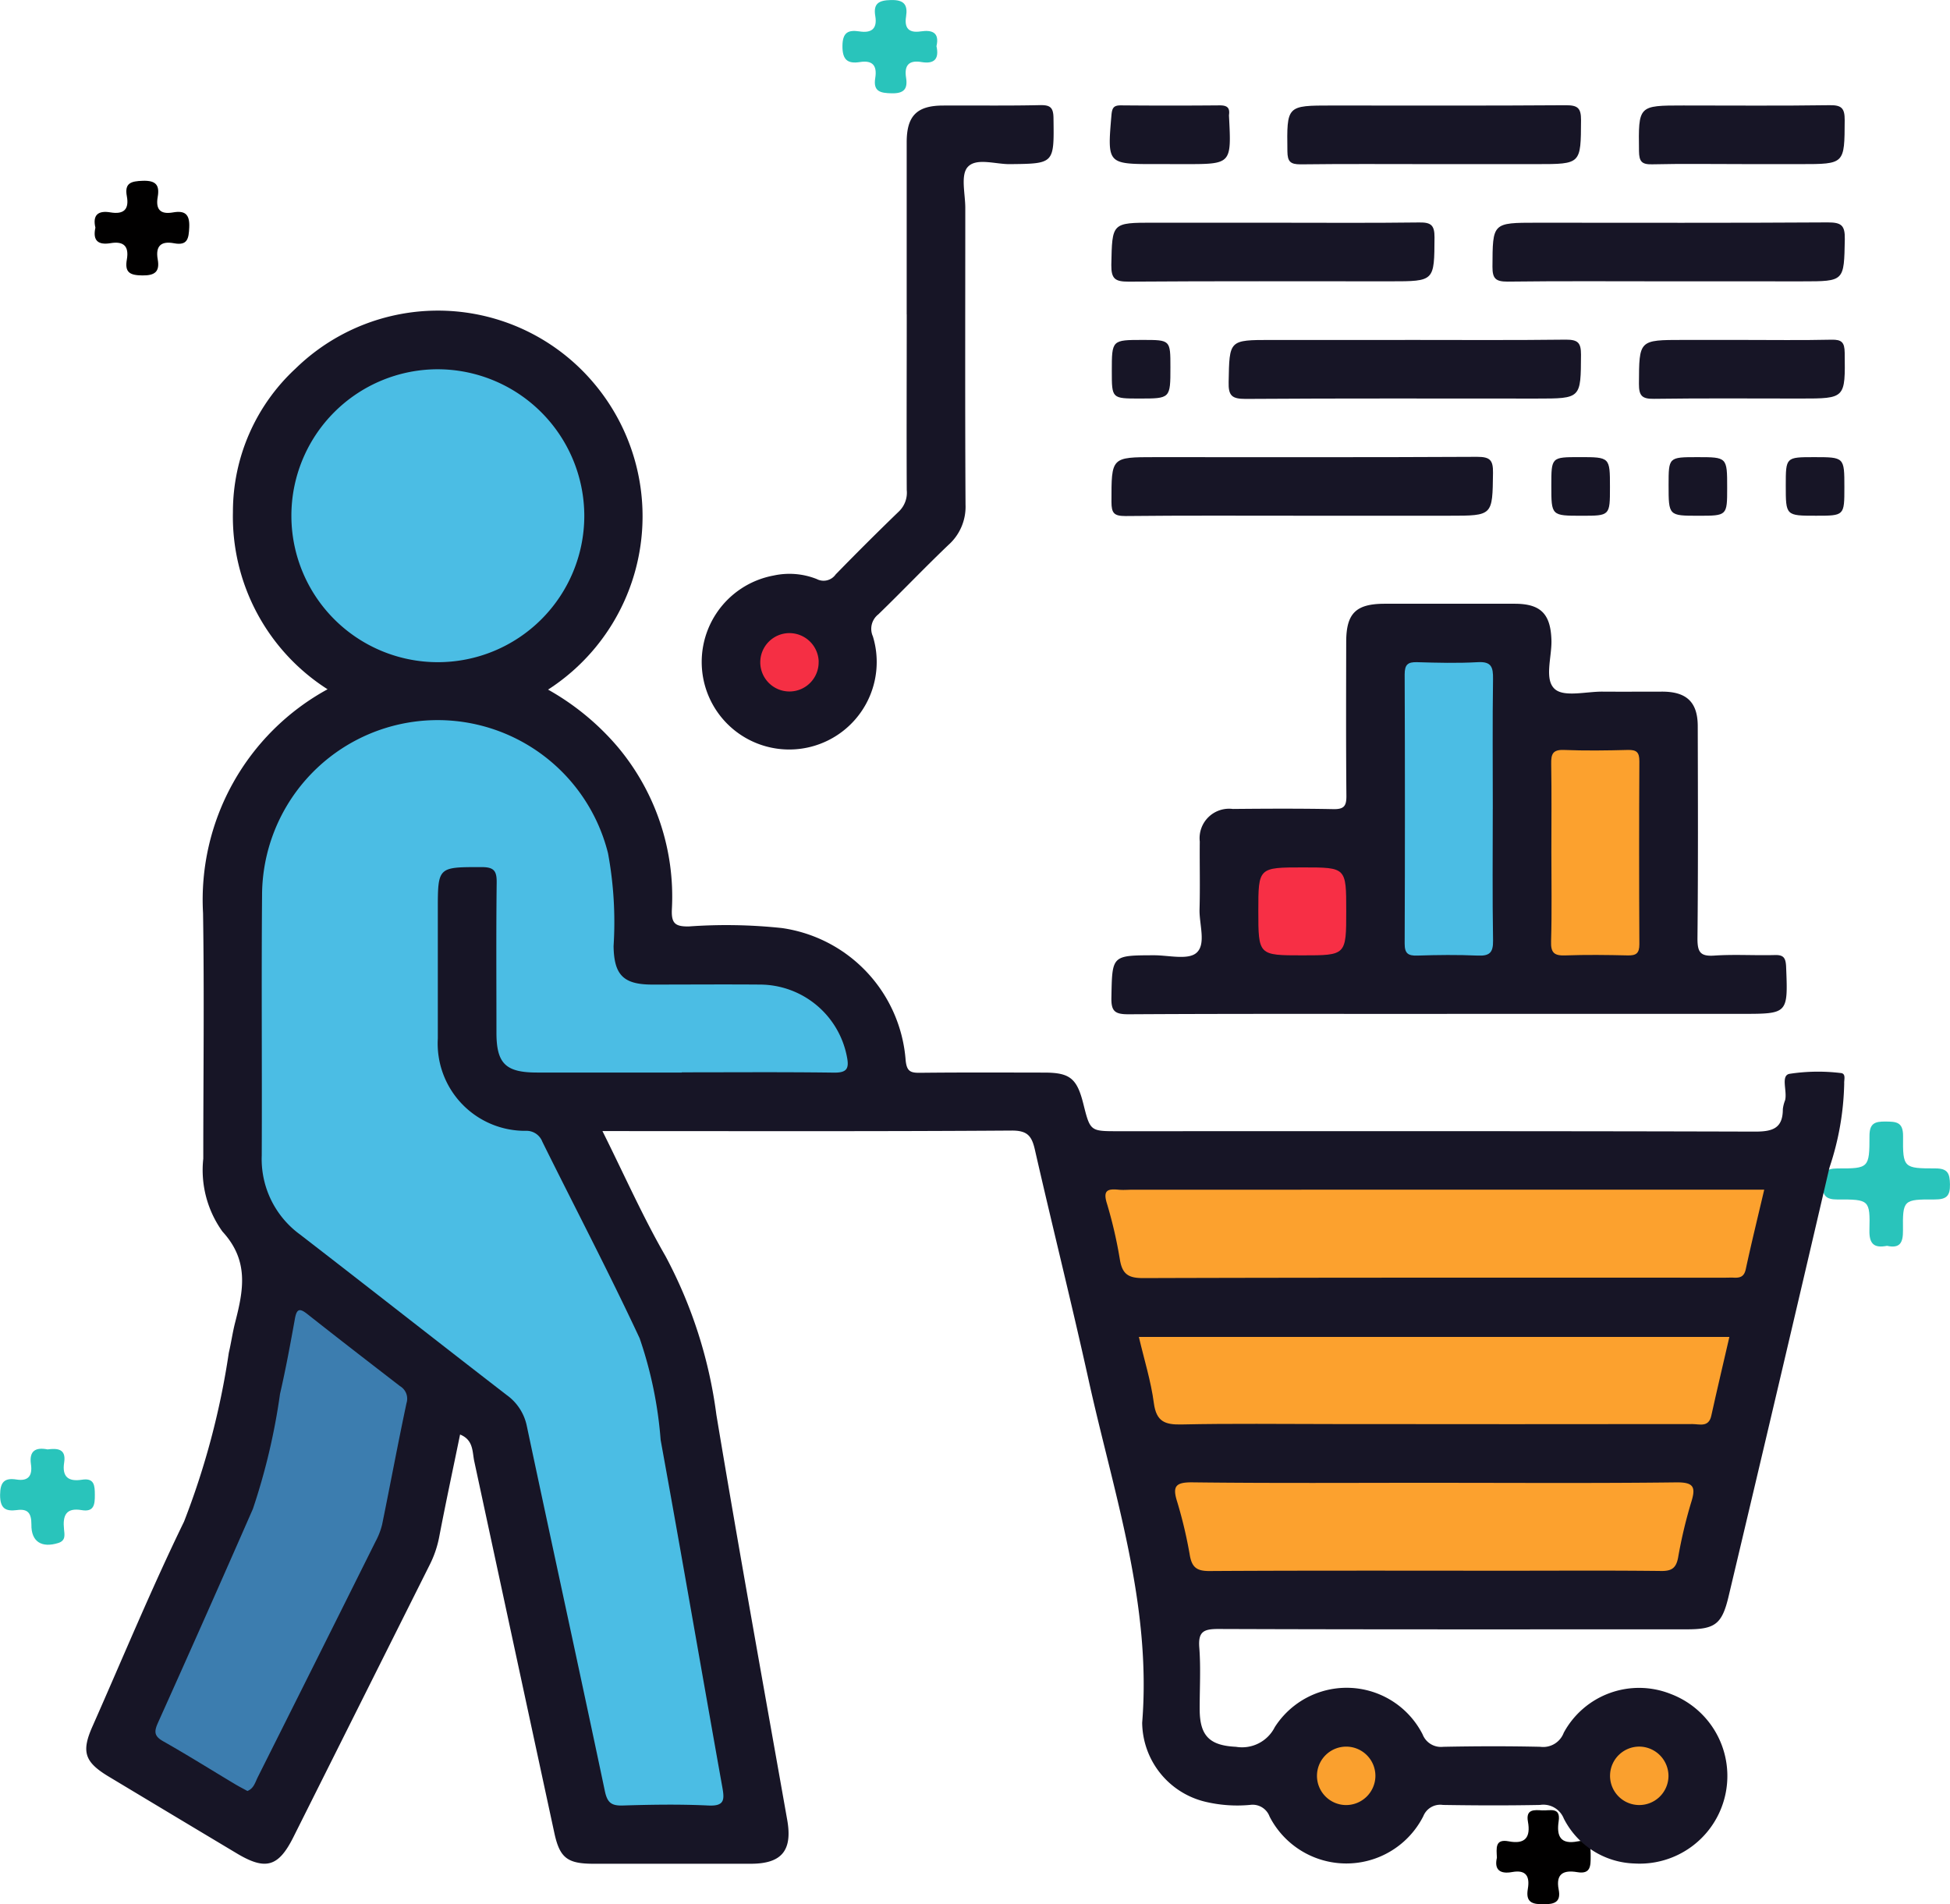 <svg xmlns="http://www.w3.org/2000/svg" xmlns:xlink="http://www.w3.org/1999/xlink" width="67.811" height="66.223" viewBox="0 0 67.811 66.223">
  <defs>
    <clipPath id="clip-path">
      <rect id="Rectángulo_37259" data-name="Rectángulo 37259" width="61.153" height="61.154" fill="none"/>
    </clipPath>
  </defs>
  <g id="_82" data-name="82" transform="translate(6384 6554)">
    <g id="Grupo_156595" data-name="Grupo 156595" transform="translate(-6384 -6554)">
      <path id="Trazado_127053" data-name="Trazado 127053" d="M15.562,123.96c.454.1.559-.113.555-.537-.012-1.063.007-1.081,1.106-1.075.409,0,.536-.124.528-.529-.007-.377-.077-.553-.512-.551-1.1,0-1.131-.018-1.119-1.119.005-.5-.239-.507-.608-.511s-.56.058-.56.5c0,1.115-.023,1.135-1.112,1.131-.421,0-.521.15-.522.541s.1.541.52.539c1.11-.006,1.137.014,1.112,1.066-.012.488.169.631.611.545" transform="translate(50.059 -80.637)" fill="#29c4bb"/>
      <path id="Trazado_127054" data-name="Trazado 127054" d="M213.635,151.161c-.406-.078-.632.057-.565.517.056.385-.077.6-.5.533s-.57.088-.573.537c0,.47.189.578.589.525.383-.052.5.115.5.5-.012.6.357.826.934.645.274-.086.214-.3.2-.477-.048-.472.06-.76.616-.666.431.073.457-.2.456-.527s-.014-.6-.451-.53c-.471.073-.694-.1-.616-.6.075-.475-.23-.5-.582-.454" transform="translate(-211.994 -100.761)" fill="#29c4bb"/>
      <path id="Trazado_127055" data-name="Trazado 127055" d="M207.481,69.268c-.1.453.1.608.527.537.46-.078.648.111.567.569s.113.548.542.553.609-.127.532-.557c-.082-.459.109-.648.565-.562.472.089.513-.158.531-.555.021-.466-.16-.588-.566-.517-.441.077-.606-.106-.531-.537.072-.412-.061-.579-.521-.563-.4.014-.639.072-.552.536s-.115.639-.567.563c-.425-.072-.632.081-.526.534" transform="translate(-204.164 -61.349)" fill="#010000"/>
      <path id="Trazado_127056" data-name="Trazado 127056" d="M51.8,186.64c-.1.423.11.578.532.5.5-.09.614.169.543.587-.079.465.146.537.555.535.39,0,.6-.091.518-.511-.108-.553.169-.688.645-.607s.466-.225.467-.559-.007-.6-.448-.512c-.593.117-.745-.168-.665-.7.077-.508-.311-.362-.569-.377-.274-.016-.579-.052-.5.389.1.545-.092.8-.67.687-.482-.092-.423.243-.409.566" transform="translate(0.255 -122.041)" fill="#010000"/>
      <path id="Trazado_127057" data-name="Trazado 127057" d="M125.03,17.426c.114-.483-.153-.577-.548-.518-.41.061-.572-.109-.509-.513s-.058-.588-.522-.578c-.427.009-.623.119-.548.558s-.131.6-.553.533c-.391-.059-.587.035-.589.513s.182.62.608.553c.45-.072.6.133.533.553-.078.472.175.526.572.534.424.009.562-.151.5-.54-.068-.427.09-.622.535-.547s.62-.106.523-.547" transform="translate(-92.465 -15.816)" fill="#29c4bb"/>
    </g>
    <g id="Grupo_156833" data-name="Grupo 156833" transform="translate(-6381 -6550.342)">
      <g id="Grupo_156833-2" data-name="Grupo 156833" clip-path="url(#clip-path)">
        <path id="Trazado_128376" data-name="Trazado 128376" d="M17.951,40.386c.757,1.516,1.4,2.971,2.19,4.343a16.092,16.092,0,0,1,1.771,5.519c.782,4.7,1.634,9.4,2.464,14.092.186,1.054-.185,1.52-1.258,1.522q-2.738,0-5.477,0c-.909,0-1.176-.2-1.364-1.072q-1.394-6.46-2.784-12.921c-.072-.33-.022-.743-.494-.933-.246,1.2-.5,2.38-.726,3.562a3.691,3.691,0,0,1-.325.958Q9.574,60.2,7.2,64.941c-.518,1.033-.965,1.16-1.965.561Q3,64.165.766,62.822c-.825-.5-.94-.855-.553-1.73C1.267,58.712,2.263,56.3,3.4,53.964a27.15,27.15,0,0,0,1.557-5.872c.083-.35.131-.709.221-1.057.286-1.113.492-2.143-.442-3.157a3.662,3.662,0,0,1-.667-2.535c0-2.845.037-5.69-.008-8.534a8.34,8.34,0,0,1,4.33-7.789A7.119,7.119,0,0,1,5.1,18.854a6.785,6.785,0,0,1,2.182-4.99,7.088,7.088,0,0,1,10.319.453,7.171,7.171,0,0,1-1.542,10.715,8.888,8.888,0,0,1,2.421,1.991,8.1,8.1,0,0,1,1.884,5.657c-.02.482.116.594.588.588a18.2,18.2,0,0,1,3.242.056,5.025,5.025,0,0,1,4.3,4.6c.039.373.156.436.489.433,1.443-.016,2.887-.009,4.33-.007.892,0,1.138.2,1.36,1.087.239.951.239.951,1.2.951,7.388,0,14.775-.008,22.163.014.611,0,.963-.116.962-.782a1.254,1.254,0,0,1,.078-.307c.082-.313-.156-.846.143-.918A6.524,6.524,0,0,1,61,38.364c.208.01.122.233.132.365a9.74,9.74,0,0,1-.514,2.928q-1.736,7.457-3.506,14.906c-.228.965-.468,1.146-1.443,1.147-5.434,0-10.869.008-16.3-.012-.51,0-.706.089-.664.642.056.718.011,1.443.014,2.164.005.92.356,1.248,1.261,1.291a1.274,1.274,0,0,0,1.351-.685,2.965,2.965,0,0,1,5.139.251.685.685,0,0,0,.719.434c1.125-.022,2.25-.026,3.375,0a.763.763,0,0,0,.815-.489A2.978,2.978,0,0,1,55.1,59.958a3.049,3.049,0,0,1-1.26,5.895,2.853,2.853,0,0,1-2.46-1.565.765.765,0,0,0-.827-.471c-1.125.022-2.25.018-3.375,0a.633.633,0,0,0-.682.39,3,3,0,0,1-5.346.015.627.627,0,0,0-.673-.407,4.8,4.8,0,0,1-1.579-.113,2.86,2.86,0,0,1-2.179-2.745c.334-4.14-1-8-1.867-11.936-.589-2.667-1.255-5.318-1.862-7.982-.108-.472-.248-.676-.806-.673-4.606.032-9.213.018-13.82.018h-.408" transform="translate(0 -4.709)" fill="#171526"/>
        <path id="Trazado_128377" data-name="Trazado 128377" d="M70.819,43.028c-3.693,0-7.386-.01-11.079.012-.476,0-.6-.11-.589-.588.028-1.462.005-1.46,1.484-1.464.506,0,1.181.172,1.473-.084.346-.3.093-.994.108-1.516.022-.785,0-1.571.008-2.356A1.025,1.025,0,0,1,63.372,35.9c1.167-.011,2.335-.017,3.5.006.368.007.454-.109.451-.462-.017-1.783-.01-3.565-.007-5.348,0-1,.336-1.33,1.337-1.332q2.26,0,4.521,0c.913,0,1.252.359,1.279,1.268.017.585-.26,1.366.119,1.7.325.287,1.089.083,1.659.088.7.005,1.4,0,2.1,0,.831.009,1.208.375,1.21,1.2.006,2.462.015,4.924-.01,7.385,0,.465.091.627.582.594.7-.048,1.4,0,2.1-.019.3-.009.383.083.4.389.067,1.656.077,1.656-1.542,1.656H70.819" transform="translate(-23.502 -11.427)" fill="#171526"/>
        <path id="Trazado_128378" data-name="Trazado 128378" d="M42.634,7.277q0-2.992,0-5.985c0-.92.353-1.275,1.262-1.278C45.022.008,46.147.025,47.271,0c.346-.006.463.073.468.446.022,1.6.036,1.589-1.536,1.606-.5,0-1.164-.231-1.454.108-.243.286-.077.929-.077,1.414,0,3.438-.011,6.877.008,10.315a1.777,1.777,0,0,1-.589,1.4c-.83.791-1.62,1.622-2.443,2.419a.638.638,0,0,0-.19.765,3.043,3.043,0,1,1-5.883,1.538,3.057,3.057,0,0,1,2.431-3.653,2.575,2.575,0,0,1,1.5.122.513.513,0,0,0,.658-.16q1.088-1.117,2.209-2.2a.905.905,0,0,0,.263-.735c-.009-2.037,0-4.075,0-6.112" transform="translate(-14.104 -0.002)" fill="#171526"/>
        <path id="Trazado_128379" data-name="Trazado 128379" d="M65.754,22.338c-2.037,0-4.074-.011-6.111.011-.4,0-.487-.1-.488-.492,0-1.556-.016-1.556,1.515-1.556,3.734,0,7.468.009,11.2-.011.451,0,.559.114.553.557-.02,1.491,0,1.491-1.516,1.491H65.754" transform="translate(-23.504 -8.062)" fill="#171526"/>
        <path id="Trazado_128380" data-name="Trazado 128380" d="M87.2,8.812c-1.846,0-3.691-.013-5.537.01-.41,0-.528-.1-.526-.518.008-1.529-.009-1.53,1.542-1.53,3.373,0,6.747.011,10.12-.011.47,0,.6.1.591.585-.029,1.465-.005,1.465-1.48,1.465Z" transform="translate(-32.237 -2.687)" fill="#171526"/>
        <path id="Trazado_128381" data-name="Trazado 128381" d="M72.045,13.538c1.867,0,3.734.013,5.6-.01.417,0,.524.108.523.523-.008,1.525.008,1.526-1.545,1.526-3.373,0-6.747-.011-10.12.012-.477,0-.6-.112-.588-.588.028-1.462.005-1.462,1.483-1.462h4.646" transform="translate(-26.189 -5.375)" fill="#171526"/>
        <path id="Trazado_128382" data-name="Trazado 128382" d="M64.828,6.775c1.676,0,3.352.013,5.028-.009.4-.005.532.087.53.514-.009,1.533.009,1.533-1.539,1.533-3.033,0-6.067-.011-9.1.011-.463,0-.605-.091-.6-.581.031-1.468.006-1.469,1.477-1.469h4.2" transform="translate(-23.501 -2.688)" fill="#171526"/>
        <path id="Trazado_128383" data-name="Trazado 128383" d="M74.34,2.049c-1.527,0-3.055-.011-4.582.008-.36,0-.453-.1-.457-.456-.02-1.59-.033-1.59,1.543-1.59,2.715,0,5.431.01,8.146-.01.415,0,.524.106.522.521-.008,1.527.008,1.527-1.543,1.527H74.34" transform="translate(-27.532 0)" fill="#171526"/>
        <path id="Trazado_128384" data-name="Trazado 128384" d="M93.163,2.048c-1.039,0-2.079-.016-3.117.008-.363.008-.451-.1-.456-.458C89.57.01,89.558.01,91.133.01c1.7,0,3.394.015,5.09-.01.419-.006.522.112.52.524-.008,1.525.008,1.525-1.545,1.525H93.163" transform="translate(-35.594 0)" fill="#171526"/>
        <path id="Trazado_128385" data-name="Trazado 128385" d="M93.168,13.539c1.039,0,2.079.015,3.118-.008.357-.008.454.093.459.454.02,1.592.033,1.592-1.54,1.592-1.7,0-3.394-.014-5.09.01-.413.006-.527-.1-.525-.52.008-1.528-.008-1.528,1.542-1.528h2.036" transform="translate(-35.596 -5.376)" fill="#171526"/>
        <path id="Trazado_128386" data-name="Trazado 128386" d="M61.1,2.052h-.445c-1.691,0-1.684,0-1.537-1.719C59.142.09,59.2.008,59.45.01q1.717.015,3.434,0c.246,0,.355.075.321.324a.377.377,0,0,0,0,.064c.085,1.655.085,1.655-1.529,1.655Z" transform="translate(-23.466 -0.004)" fill="#171526"/>
        <path id="Trazado_128387" data-name="Trazado 128387" d="M60.135,15.582c-.961,0-.961,0-.961-.95,0-1.088,0-1.088,1.077-1.088.961,0,.961,0,.961.95,0,1.088,0,1.088-1.078,1.088" transform="translate(-23.511 -5.381)" fill="#171526"/>
        <path id="Trazado_128388" data-name="Trazado 128388" d="M86.574,21.353c0,.993,0,.993-.982.993-1.057,0-1.057,0-1.057-1.046,0-.993,0-.993.982-.993,1.057,0,1.057,0,1.057,1.045" transform="translate(-33.588 -8.069)" fill="#171526"/>
        <path id="Trazado_128389" data-name="Trazado 128389" d="M93.337,21.373c0,.973,0,.973-1,.973-1.037,0-1.037,0-1.037-1.065,0-.973,0-.973,1-.973,1.037,0,1.037,0,1.037,1.065" transform="translate(-36.275 -8.069)" fill="#171526"/>
        <path id="Trazado_128390" data-name="Trazado 128390" d="M100.1,21.357c0,.988,0,.988-.986.988-1.052,0-1.052,0-1.052-1.049,0-.988,0-.988.986-.988,1.052,0,1.052,0,1.052,1.049" transform="translate(-38.962 -8.069)" fill="#171526"/>
        <path id="Trazado_128391" data-name="Trazado 128391" d="M24.734,47.743q-2.516,0-5.031,0c-1.094,0-1.412-.312-1.413-1.387,0-1.741-.013-3.482.008-5.222.005-.409-.1-.535-.524-.535-1.523,0-1.523-.016-1.523,1.5,0,1.486,0,2.972,0,4.458a3.037,3.037,0,0,0,3.057,3.213.589.589,0,0,1,.577.377c1.128,2.28,2.311,4.534,3.385,6.838A14.19,14.19,0,0,1,24,60.522c.733,4.024,1.426,8.055,2.146,12.081.077.429.074.655-.483.629-1-.048-2-.031-2.992,0-.395.01-.529-.111-.612-.507-.891-4.23-1.815-8.452-2.711-12.68a1.755,1.755,0,0,0-.7-1.086c-2.4-1.854-4.787-3.73-7.189-5.584a3.246,3.246,0,0,1-1.331-2.745c.013-3.015-.014-6.029.011-9.044A6.106,6.106,0,0,1,22.17,40.118a13.161,13.161,0,0,1,.193,3.229c.016,1,.338,1.335,1.337,1.337,1.253,0,2.505-.01,3.758,0a3.089,3.089,0,0,1,3.021,2.517c.083.416-.012.551-.459.545-1.762-.024-3.524-.01-5.286-.01" transform="translate(-4.026 -14.104)" fill="#4bbde4"/>
        <path id="Trazado_128392" data-name="Trazado 128392" d="M22.02,20.338a5.093,5.093,0,1,1-5.1-5.1,5.107,5.107,0,0,1,5.1,5.1" transform="translate(-4.701 -6.055)" fill="#4bbde4"/>
        <path id="Trazado_128393" data-name="Trazado 128393" d="M81.718,62.571c-.225.959-.446,1.86-.642,2.766-.054.248-.184.3-.4.292-.106-.006-.212,0-.318,0-6.747,0-13.494-.007-20.242.014-.5,0-.713-.131-.8-.618a15.523,15.523,0,0,0-.456-1.98c-.142-.454.026-.512.4-.476.168.017.339,0,.509,0H81.718Z" transform="translate(-23.368 -24.856)" fill="#fca12e"/>
        <path id="Trazado_128394" data-name="Trazado 128394" d="M7.186,86.243c-.151-.083-.282-.15-.409-.225-.837-.5-1.663-1.019-2.513-1.5-.323-.181-.321-.341-.182-.649q1.669-3.709,3.3-7.434a22.183,22.183,0,0,0,.943-4c.2-.864.36-1.74.518-2.614.064-.358.171-.367.44-.154,1.064.841,2.138,1.669,3.214,2.5a.507.507,0,0,1,.227.588c-.3,1.407-.562,2.822-.85,4.231a2.493,2.493,0,0,1-.23.589q-2.041,4.1-4.093,8.19c-.089.178-.14.4-.368.483" transform="translate(-1.587 -27.623)" fill="#3c7daf"/>
        <path id="Trazado_128395" data-name="Trazado 128395" d="M60.733,71.071H81.269c-.215.935-.43,1.836-.629,2.74-.091.415-.409.29-.658.29q-6.271.008-12.542,0c-1.741,0-3.481-.024-5.22.014-.579.013-.877-.1-.964-.735-.1-.768-.338-1.52-.523-2.312" transform="translate(-24.13 -28.238)" fill="#fca12e"/>
        <path id="Trazado_128396" data-name="Trazado 128396" d="M71.9,79.477c2.779,0,5.559.019,8.338-.015.618-.008.705.151.531.7a16.315,16.315,0,0,0-.453,1.915c-.068.359-.218.471-.588.466-1.76-.021-3.521-.009-5.283-.009-3.479,0-6.959-.01-10.438.011-.428,0-.593-.131-.668-.53a15.5,15.5,0,0,0-.435-1.854c-.177-.551-.086-.708.531-.7,2.821.034,5.643.015,8.465.015" transform="translate(-24.96 -31.571)" fill="#fca12e"/>
        <path id="Trazado_128397" data-name="Trazado 128397" d="M72.01,96.741a1.016,1.016,0,1,1,1.035-.979,1.021,1.021,0,0,1-1.035.979" transform="translate(-28.216 -37.629)" fill="#faa02e"/>
        <path id="Trazado_128398" data-name="Trazado 128398" d="M89.954,95.747a1.016,1.016,0,1,1-.978-1.037,1.023,1.023,0,0,1,.978,1.037" transform="translate(-34.933 -37.63)" fill="#faa02e"/>
        <path id="Trazado_128399" data-name="Trazado 128399" d="M79.135,37.228c0,1.528-.016,3.056.01,4.583.007.425-.126.541-.535.523-.7-.031-1.4-.023-2.1,0-.322.01-.441-.075-.439-.421q.018-4.678,0-9.357c0-.342.109-.435.436-.425.7.021,1.4.039,2.1,0,.483-.03.543.174.537.586-.022,1.506-.008,3.012-.008,4.519" transform="translate(-30.224 -12.762)" fill="#4bbde4"/>
        <path id="Trazado_128400" data-name="Trazado 128400" d="M84.529,40.743c0-1.019.011-2.037-.006-3.056-.005-.33.043-.5.438-.486.741.03,1.485.02,2.228,0,.3-.007.4.078.4.391q-.017,3.183,0,6.366c0,.316-.112.395-.406.388-.721-.017-1.444-.026-2.164,0-.383.015-.515-.084-.5-.489.03-1.039.01-2.079.01-3.119" transform="translate(-33.58 -14.78)" fill="#fca12e"/>
        <path id="Trazado_128401" data-name="Trazado 128401" d="M69.185,43.98c1.5,0,1.5,0,1.5,1.51,0,1.548,0,1.548-1.526,1.548s-1.531,0-1.531-1.542c0-1.516,0-1.516,1.557-1.516" transform="translate(-26.87 -17.474)" fill="#f72f45"/>
        <path id="Trazado_128402" data-name="Trazado 128402" d="M40.92,31.452A1.015,1.015,0,1,1,39.9,30.46a1.02,1.02,0,0,1,1.022.992" transform="translate(-15.452 -12.102)" fill="#f52f44"/>
      </g>
    </g>
  </g>
</svg>
